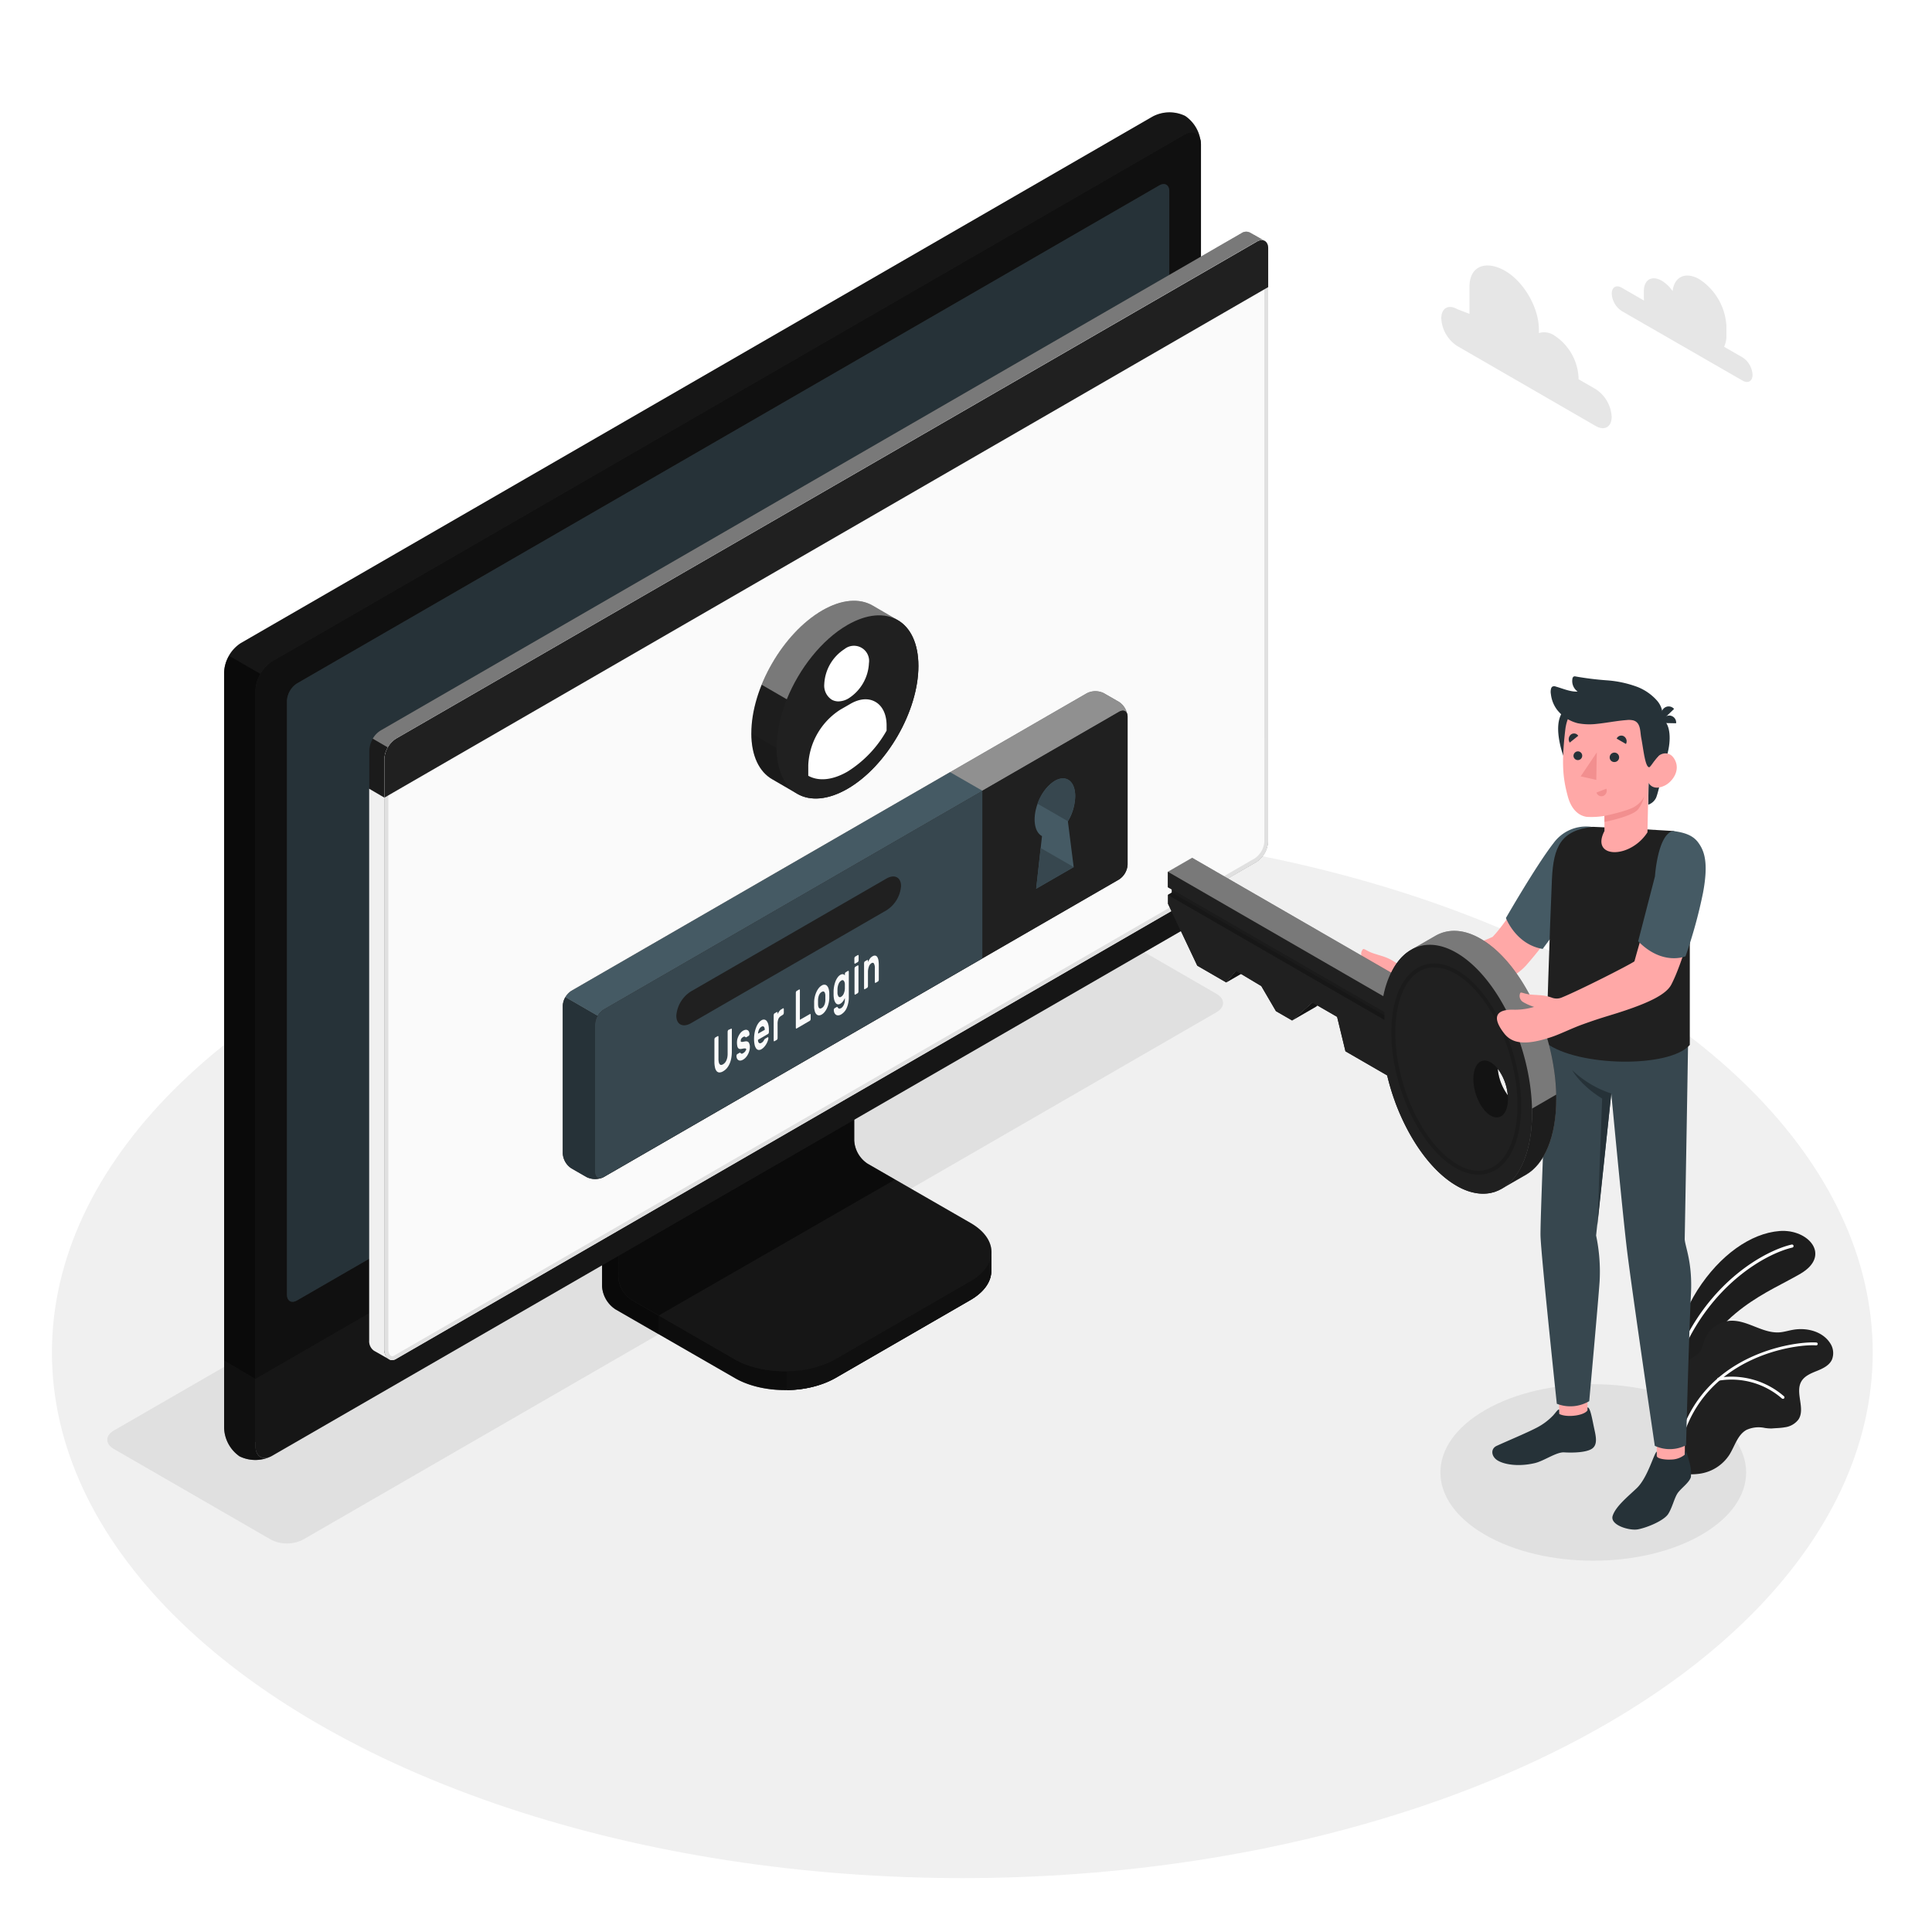 <svg class="animated" id="freepik_stories-login" xmlns="http://www.w3.org/2000/svg" viewBox="0 0 500 500" version="1.1"
>
    <style>svg#freepik_stories-login:not(.animated) .animable {opacity: 0;}svg#freepik_stories-login.animated
        #freepik--Clouds--inject-34 {animation: 1.5s Infinite linear floating;animation-delay: 0s;} @keyframes floating
        { 0% { opacity: 1; transform: translateY(0px); } 50% { transform: translateY(-10px); } 100% { opacity: 1;
        transform: translateY(0px); } }
    </style>
    <g id="freepik--Floor--inject-34" class="animable" style="transform-origin: 249.05px 350.02px;">
        <ellipse id="freepik--floor--inject-34" cx="249.05" cy="350.02" rx="235.61" ry="136.03"
                 style="fill: rgb(240, 240, 240); transform-origin: 249.05px 350.02px;" class="animable"></ellipse>
    </g>
    <g id="freepik--Shadow--inject-34" class="animable" style="transform-origin: 239.83px 318.325px;">
        <path id="freepik--shadow--inject-34"
              d="M384.36,397.22c-15.45-8.92-15.45-23.38,0-32.3s40.5-8.92,55.95,0,15.45,23.38,0,32.3S399.81,406.14,384.36,397.22Z"
              style="fill: rgb(224, 224, 224); transform-origin: 412.335px 381.07px;" class="animable"></path>
        <path id="freepik--shadow--inject-34"
              d="M70.12,398.46,29.48,375c-2.29-1.32-2.29-3.47,0-4.79L265.87,233.73a9.17,9.17,0,0,1,8.29,0l40.65,23.46c2.29,1.32,2.29,3.47,0,4.79L78.42,398.46A9.19,9.19,0,0,1,70.12,398.46Z"
              style="fill: rgb(224, 224, 224); transform-origin: 172.145px 316.095px;" class="animable"></path>
    </g>
    <g id="freepik--Device--inject-34" class="animable" style="transform-origin: 184.405px 203.455px;">
        <g id="freepik--device--inject-34" class="animable" style="transform-origin: 184.405px 203.455px;">
            <path d="M216.2,356.64l34.94-20.2c3.6-2.08,5.4-4.8,5.4-7.53s0-4.86,0-4.86l-36.24-20.44a7.64,7.64,0,0,1-3.48-6V254.52l-61,35.26v43.07a7.7,7.7,0,0,0,3.48,6l30.84,17.76C197.32,360.8,209,360.8,216.2,356.64Z"
                  style="fill: #202020; transform-origin: 206.18px 307.138px;" id="elxq9nfr9iw3"
                  class="animable"></path>
            <g id="el2irvj6aj8b4">
                <g style="opacity: 0.6; transform-origin: 206.18px 307.138px;" class="animable" id="elldorx2yrn5i">
                    <path d="M216.2,356.64l34.94-20.2c3.6-2.08,5.4-4.8,5.4-7.53s0-4.86,0-4.86l-36.24-20.44a7.64,7.64,0,0,1-3.48-6V254.52l-61,35.26v43.07a7.7,7.7,0,0,0,3.48,6l30.84,17.76C197.32,360.8,209,360.8,216.2,356.64Z"
                          id="eluaacc3s7bu" class="animable" style="transform-origin: 206.18px 307.138px;"></path>
                </g>
            </g>
            <g id="elmvv8ck020po">
                <path d="M170.45,340.48v4.84l-11.18-6.45a7.67,7.67,0,0,1-3.47-6V289.78l11.62-6.71c.24,2.95.5,6,.75,9L160,296.77v33.65a7.63,7.63,0,0,0,3.48,6Z"
                      style="opacity: 0.3; transform-origin: 163.125px 314.195px;" class="animable"
                      id="el0qzzetwgru6b"></path>
            </g>
            <path d="M160,330.43a7.68,7.68,0,0,0,3.48,6l26.62,15.34c7.2,4.15,18.88,4.16,26.09,0l35-20.2c7.21-4.16,7.21-10.9,0-15.06l-26.64-15.34a7.69,7.69,0,0,1-3.47-6V261.51l-61,35.26Z"
                  style="fill: #202020; transform-origin: 208.299px 308.198px;" id="elt7uto8x4atc"
                  class="animable"></path>
            <g id="elhchg8sqbifd">
                <path d="M160,330.43a7.68,7.68,0,0,0,3.48,6l26.62,15.34c7.2,4.15,18.88,4.16,26.09,0l35-20.2c7.21-4.16,7.21-10.9,0-15.06l-26.64-15.34a7.69,7.69,0,0,1-3.47-6V261.51l-61,35.26Z"
                      style="opacity: 0.3; transform-origin: 208.299px 308.198px;" class="animable"
                      id="el9jowraqy23m"></path>
            </g>
            <g id="el2tajl6a694e">
                <path d="M231.6,305.28h0l-7.09-4.09a7.69,7.69,0,0,1-3.47-6V261.51l-61,35.26v33.66a7.68,7.68,0,0,0,3.48,6l7,4Z"
                      style="opacity: 0.5; transform-origin: 195.82px 300.97px;" class="animable"
                      id="eltcfwcizmp7"></path>
            </g>
            <path d="M256.55,324.06v4.86c0,2.73-1.81,5.44-5.4,7.53l-35,20.19a26.23,26.23,0,0,1-12.45,3.09v-4.84a26.23,26.23,0,0,0,12.45-3.09l35-20.21C254.74,329.52,256.55,326.79,256.55,324.06Z"
                  style="fill: #202020; transform-origin: 230.125px 341.895px;" id="elklstpjhvox"
                  class="animable"></path>
            <g id="ellp3bkf56hu">
                <path d="M256.55,324.06v4.86c0,2.73-1.81,5.44-5.4,7.53l-35,20.19a26.23,26.23,0,0,1-12.45,3.09v-4.84a26.23,26.23,0,0,0,12.45-3.09l35-20.21C254.74,329.52,256.55,326.79,256.55,324.06Z"
                      style="opacity: 0.5; transform-origin: 230.125px 341.895px;" class="animable"
                      id="elnrixlcr2njp"></path>
            </g>
            <path d="M62,372.26a9.35,9.35,0,0,0,8.43-.15l236-136.25a9.62,9.62,0,0,0,4.35-7.53V37.41A9.32,9.32,0,0,0,306.72,30a9.3,9.3,0,0,0-8.42.16L62.3,166.45A9.58,9.58,0,0,0,58,174V364.89A9.32,9.32,0,0,0,62,372.26Z"
                  style="fill: #202020; transform-origin: 184.39px 201.131px;" id="elryq3pwofw8d"
                  class="animable"></path>
            <path d="M70.46,372.1l236-136.25a9.59,9.59,0,0,0,4.35-7.53V37.41c0-2.77-1.95-3.9-4.35-2.51l-236,136.25a9.61,9.61,0,0,0-4.35,7.53V369.59C66.11,372.36,68.06,373.49,70.46,372.1Z"
                  style="fill: #202020; transform-origin: 188.46px 203.5px;" id="ela5ynr5s6md" class="animable"></path>
            <g id="elcutd2t0eyld">
                <path d="M70.46,372.1l236-136.25a9.59,9.59,0,0,0,4.35-7.53V37.41c0-2.77-1.95-3.9-4.35-2.51l-236,136.25a9.61,9.61,0,0,0-4.35,7.53V369.59C66.11,372.36,68.06,373.49,70.46,372.1Z"
                      style="opacity: 0.5; transform-origin: 188.46px 203.5px;" class="animable"
                      id="elg2pmxee97c"></path>
            </g>
            <path d="M69.82,377.06A9.34,9.34,0,0,1,62,376.9,9.32,9.32,0,0,1,58,369.51V352.13l8.15,4.72v17.38C66.1,376.76,67.71,377.91,69.82,377.06Z"
                  style="fill: #202020; transform-origin: 63.91px 364.985px;" id="el5frnsveen9t"
                  class="animable"></path>
            <g id="eltd34wqnvgie">
                <path d="M69.82,377.06A9.34,9.34,0,0,1,62,376.9,9.32,9.32,0,0,1,58,369.51V352.13l8.15,4.72v17.38C66.1,376.76,67.71,377.91,69.82,377.06Z"
                      style="opacity: 0.5; transform-origin: 63.91px 364.985px;" class="animable"
                      id="elff5q8gdief8"></path>
            </g>
            <path d="M66.1,356.85v17.38c0,2.77,2,3.89,4.35,2.51l236-136.25A9.62,9.62,0,0,0,310.8,233V215.54Z"
                  style="fill: #202020; transform-origin: 188.45px 296.435px;" id="elrt1evyvpxr"
                  class="animable"></path>
            <g id="el6dphtc2o9p">
                <path d="M66.11,356.81v17.42c0,2.77,2,3.89,4.35,2.51l236-136.25A9.62,9.62,0,0,0,310.8,233V215.54Z"
                      style="opacity: 0.3; transform-origin: 188.455px 296.435px;" class="animable"
                      id="elumelklr3rii"></path>
            </g>
            <path d="M74.26,335V181.39a5.75,5.75,0,0,1,2.6-4.52L300,48c1.44-.83,2.61-.16,2.61,1.5V203.19a5.76,5.76,0,0,1-2.61,4.52L76.87,336.55C75.43,337.38,74.26,336.7,74.26,335Z"
                  style="fill: #202020; transform-origin: 188.435px 192.273px;" id="elh3j290sgjiv"
                  class="animable"></path>
            <path d="M74.26,335V181.39a5.75,5.75,0,0,1,2.6-4.52L300,48c1.44-.83,2.61-.16,2.61,1.5V203.19a5.76,5.76,0,0,1-2.61,4.52L76.87,336.55C75.43,337.38,74.26,336.7,74.26,335Z"
                  style="fill: rgb(38, 50, 56); transform-origin: 188.435px 192.273px;" id="el2mbyjju6ocs"
                  class="animable"></path>
            <path d="M188.45,291.73a9,9,0,0,0-4.08,7.06c0,2.6,1.83,3.66,4.08,2.36a9,9,0,0,0,4.08-7.07C192.53,291.48,190.7,290.43,188.45,291.73Z"
                  style="fill: #202020; transform-origin: 188.45px 296.439px;" id="elzo4rdbr82i"
                  class="animable"></path>
            <g id="elrka6a4k2mt">
                <path d="M67.39,174.38a9.25,9.25,0,0,0-1.29,4.29V356.85L58,352.13V174a8.9,8.9,0,0,1,1.28-4.3Z"
                      style="opacity: 0.7; transform-origin: 62.695px 263.275px;" class="animable"
                      id="el0s9qv2opfr7"></path>
            </g>
            <g id="el3dw4st24i84">
                <path d="M310.76,36.69c-.31-2.24-2.12-3-4.31-1.79l-236,136.25a8.94,8.94,0,0,0-3.07,3.23l-8.16-4.71a9,9,0,0,1,3.08-3.23L298.3,30.2a9.32,9.32,0,0,1,8.43-.16A9.37,9.37,0,0,1,310.76,36.69Z"
                      style="opacity: 0.3; transform-origin: 184.99px 101.745px;" class="animable"
                      id="el5cud2vyq2y"></path>
            </g>
        </g>
    </g>
    <g id="freepik--Window--inject-34" class="animable" style="transform-origin: 211.872px 205.98px;">
        <g id="freepik--window--inject-34" class="animable" style="transform-origin: 211.872px 205.98px;">
            <g id="freepik--window--inject-34" class="animable" style="transform-origin: 211.872px 205.98px;">
                <g id="freepik--window--inject-34" class="animable" style="transform-origin: 211.872px 205.98px;">
                    <path d="M323.49,60.19a2.16,2.16,0,0,0-2.22.17L98.59,189a6.71,6.71,0,0,0-3,5.27V346.94a3,3,0,0,0,1.29,2.65c.49.27,3.11,1.79,3.89,2.21a1.75,1.75,0,0,0,1.76-.1L325.16,223.06a6.71,6.71,0,0,0,3-5.27V64.33a2.1,2.1,0,0,0-.94-2C326.72,62,324.05,60.52,323.49,60.19Z"
                          style="fill: #202020; transform-origin: 211.879px 205.976px;" id="elxvamb9shkqm"
                          class="animable"></path>
                    <path d="M102.48,191.16,325.17,62.57c1.68-1,3-.18,3,1.76V217.79a6.71,6.71,0,0,1-3,5.27L102.48,351.7c-1.68,1-3-.61-3-2.55V196.43A6.73,6.73,0,0,1,102.48,191.16Z"
                          style="fill: rgb(250, 250, 250); transform-origin: 213.825px 207.074px;" id="elfvcy3ahmoin"
                          class="animable"></path>
                    <path d="M326.53,63.15h0c.59,0,.68.74.68,1.18V217.79a5.68,5.68,0,0,1-2.55,4.4L102,350.83a1,1,0,0,1-.5.16c-.56,0-1-.86-1-1.84V196.43A5.74,5.74,0,0,1,103,192L325.67,63.43a1.77,1.77,0,0,1,.86-.28m0-1a2.8,2.8,0,0,0-1.36.42L102.48,191.16a6.73,6.73,0,0,0-3,5.27V349.15c0,1.54.86,2.84,2,2.84a2,2,0,0,0,1-.29L325.16,223.06a6.71,6.71,0,0,0,3-5.27V64.33c0-1.38-.68-2.18-1.68-2.18Z"
                          style="fill: rgb(224, 224, 224); transform-origin: 213.82px 207.07px;" id="el2g96inytnvw"
                          class="animable"></path>
                    <path d="M96.82,349.59c.33.17,2.7,1.52,3.74,2.12a3.11,3.11,0,0,1-1.12-2.56V206.4l-3.9-2.28V346.94A3,3,0,0,0,96.82,349.59Z"
                          style="fill: rgb(240, 240, 240); transform-origin: 98.047px 277.915px;" id="ellrkprr46jf"
                          class="animable"></path>
                    <path d="M328.21,64.3c0-1.92-1.37-2.7-3-1.73L102.48,191.16a6.73,6.73,0,0,0-3,5.27v10L328.21,74.3Z"
                          style="fill: #202020; transform-origin: 213.845px 134.291px;" id="elc1vve99w68t"
                          class="animable"></path>
                    <g id="elkfotuo9x4p">
                        <g style="opacity: 0.4; transform-origin: 211.84px 126.687px;" class="animable"
                           id="elua5zinq0lpe">
                            <path d="M325.17,62.57,102.48,191.15a6.25,6.25,0,0,0-2.14,2.27l-3.87-2.25A6,6,0,0,1,98.59,189L321.27,60.36a2.16,2.16,0,0,1,2.22-.18c.54.34,3.07,1.77,3.72,2.12A2.2,2.2,0,0,0,325.17,62.57Z"
                                  style="fill: rgb(255, 255, 255); transform-origin: 211.84px 126.687px;"
                                  id="elwrv1h2bvvib" class="animable"></path>
                        </g>
                    </g>
                    <g id="elr3hf1bsoo2s">
                        <path d="M95.54,204.13v-9.91a6.25,6.25,0,0,1,.93-3.05l3.88,2.24a6.08,6.08,0,0,0-.91,3v10Z"
                              style="opacity: 0.15; transform-origin: 97.945px 198.79px;" class="animable"
                              id="eluzgjj85tns"></path>
                    </g>
                </g>
            </g>
            <path d="M281.25,179.42l-133.37,77a4.91,4.91,0,0,0-2.23,3.85v38.24a4.91,4.91,0,0,0,2.23,3.85l3.89,2.24a4.94,4.94,0,0,0,4.46,0l133.35-77a4.93,4.93,0,0,0,2.23-3.86l0-38.25a4.91,4.91,0,0,0-2.23-3.85l-3.9-2.24A4.91,4.91,0,0,0,281.25,179.42Z"
                  style="fill: #202020; transform-origin: 218.73px 242.007px;" id="elk2fa4a271d"
                  class="animable"></path>
            <g id="el5y4z38y4059">
                <path d="M291.81,185.15c-.16-1.15-1.09-1.57-2.21-.92l-133.37,77a4.49,4.49,0,0,0-1.57,1.66l-8.35-4.82a4.57,4.57,0,0,1,1.56-1.64l133.38-77a4.91,4.91,0,0,1,4.45,0l3.9,2.24A5,5,0,0,1,291.81,185.15Z"
                      style="fill: rgb(255, 255, 255); opacity: 0.5; transform-origin: 219.06px 220.893px;"
                      class="animable" id="elm4k5ve2069"></path>
            </g>
            <path d="M155.85,304.79a5,5,0,0,1-4.07-.18l-3.9-2.24a4.93,4.93,0,0,1-2.23-3.85V260.28a4.63,4.63,0,0,1,.66-2.21l8.35,4.82a4.48,4.48,0,0,0-.66,2.19v38.25C154,304.6,154.8,305.19,155.85,304.79Z"
                  style="fill: rgb(38, 50, 56); transform-origin: 150.75px 281.604px;" id="elrylqnp0yhdc"
                  class="animable"></path>
            <path d="M156.23,261.23l133.37-77c1.23-.71,2.23-.14,2.23,1.28l0,38.25a4.93,4.93,0,0,1-2.23,3.86l-133.35,77c-1.23.71-2.23.13-2.23-1.29V265.09A4.93,4.93,0,0,1,156.23,261.23Z"
                  style="fill: #202020; transform-origin: 222.925px 244.424px;" id="el2u70z4szt4t"
                  class="animable"></path>
            <path d="M245.89,199.84l-98,56.59a4.57,4.57,0,0,0-1.56,1.64l8.35,4.82a4.49,4.49,0,0,1,1.57-1.66l98-56.58Z"
                  style="fill: rgb(69, 90, 100); transform-origin: 200.29px 231.365px;" id="elowmjpa1eqhr"
                  class="animable"></path>
            <path d="M254.23,204.65l-98,56.58a4.93,4.93,0,0,0-2.23,3.86v38.23c0,1.42,1,2,2.23,1.29l98-56.58Z"
                  style="fill: rgb(55, 71, 79); transform-origin: 204.115px 254.782px;" id="elmkl1kyqtafc"
                  class="animable"></path>
            <path d="M178.83,256.57l50.57-29.19c2.09-1.21,3.79-.35,3.79,1.92a8.13,8.13,0,0,1-3.8,6.3l-50.56,29.2c-2.09,1.21-3.8.35-3.8-1.92A8.16,8.16,0,0,1,178.83,256.57Z"
                  style="fill: #202020; transform-origin: 204.11px 246.09px;" id="elucdxbsu180g"
                  class="animable"></path>
            <path d="M189.19,266.24a.1.1,0,0,1,.15,0,.37.37,0,0,1,.06.23v5.69a9.54,9.54,0,0,1-.14,1.64,6.35,6.35,0,0,1-.42,1.44,5.11,5.11,0,0,1-.7,1.18,3.67,3.67,0,0,1-1,.83,1.85,1.85,0,0,1-1,.3,1,1,0,0,1-.7-.37,2.25,2.25,0,0,1-.42-1,6.91,6.91,0,0,1-.13-1.47v-5.7a.72.72,0,0,1,.06-.29.36.36,0,0,1,.15-.2l.63-.37a.11.11,0,0,1,.15,0,.35.35,0,0,1,.06.23v5.62a3.79,3.79,0,0,0,.09.92,1,1,0,0,0,.24.52.45.45,0,0,0,.37.16,1,1,0,0,0,.48-.16,2.16,2.16,0,0,0,.48-.39,2.37,2.37,0,0,0,.38-.6,3.77,3.77,0,0,0,.25-.8,5.28,5.28,0,0,0,.08-1v-5.63a.73.73,0,0,1,.07-.29.36.36,0,0,1,.15-.2Z"
                  style="fill: rgb(250, 250, 250); transform-origin: 187.145px 271.878px;" id="el5kx5yeeovxh"
                  class="animable"></path>
            <path d="M193.11,271.62a.36.36,0,0,0-.05-.21.22.22,0,0,0-.19-.07,1.37,1.37,0,0,0-.37,0l-.58.11a1.18,1.18,0,0,1-.57,0,.69.69,0,0,1-.36-.27,1.43,1.43,0,0,1-.19-.53,4.52,4.52,0,0,1,0-1.62,4.49,4.49,0,0,1,.32-.89,4.32,4.32,0,0,1,.5-.8,2.51,2.51,0,0,1,.68-.59,1.73,1.73,0,0,1,.69-.24.84.84,0,0,1,.51.11.83.83,0,0,1,.33.38,1.59,1.59,0,0,1,.13.59.49.49,0,0,1-.06.29.36.36,0,0,1-.15.2l-.6.35a.18.18,0,0,1-.18,0l-.13-.1a.33.33,0,0,0-.18-.07.82.82,0,0,0-.36.13,1.54,1.54,0,0,0-.41.36.87.87,0,0,0-.18.55.63.63,0,0,0,0,.23.23.23,0,0,0,.17.1,1,1,0,0,0,.33,0l.56-.1c.47-.09.79,0,1,.26a2.1,2.1,0,0,1,.29,1.23,3.51,3.51,0,0,1-.12.88,4.27,4.27,0,0,1-.34.9,3.8,3.8,0,0,1-.55.82,2.83,2.83,0,0,1-.73.61,1.63,1.63,0,0,1-.73.25.9.9,0,0,1-.53-.15.92.92,0,0,1-.34-.43,1.5,1.5,0,0,1-.12-.6.54.54,0,0,1,.06-.3.36.36,0,0,1,.15-.2l.6-.35c.08,0,.14-.05.18,0l.13.14a.3.3,0,0,0,.21.1.64.64,0,0,0,.39-.13,1.87,1.87,0,0,0,.48-.39,1.24,1.24,0,0,0,.17-.27A.6.6,0,0,0,193.11,271.62Z"
                  style="fill: rgb(250, 250, 250); transform-origin: 192.332px 270.493px;" id="elpm4q5rxdh6g"
                  class="animable"></path>
            <path d="M195.15,268.91a8.93,8.93,0,0,1,.13-1.55,7.46,7.46,0,0,1,.39-1.41,4.8,4.8,0,0,1,.6-1.15,2.57,2.57,0,0,1,.8-.75,1.09,1.09,0,0,1,.79-.17,1,1,0,0,1,.6.41,2.5,2.5,0,0,1,.39.9,5.58,5.58,0,0,1,.14,1.28v.62a.6.6,0,0,1-.07.3.36.36,0,0,1-.15.2l-2.6,1.51a1.56,1.56,0,0,0,.07.52.65.65,0,0,0,.2.29.42.42,0,0,0,.29.09.82.82,0,0,0,.34-.12,1.45,1.45,0,0,0,.4-.32,1.83,1.83,0,0,0,.26-.38,2.65,2.65,0,0,1,.14-.23.64.64,0,0,1,.15-.13l.62-.36a.12.12,0,0,1,.15,0,.28.28,0,0,1,.06.23,1.93,1.93,0,0,1-.12.57,4.34,4.34,0,0,1-.34.8,4.59,4.59,0,0,1-.56.82,3,3,0,0,1-.76.65,1.21,1.21,0,0,1-.8.19,1,1,0,0,1-.6-.42,2.65,2.65,0,0,1-.39-1A6.8,6.8,0,0,1,195.15,268.91Zm1.92-3.19a1.17,1.17,0,0,0-.39.34,1.92,1.92,0,0,0-.27.46,3.39,3.39,0,0,0-.17.51,3.27,3.27,0,0,0-.07.48l1.76-1a2.9,2.9,0,0,0-.06-.41.66.66,0,0,0-.14-.33.38.38,0,0,0-.26-.16A.6.6,0,0,0,197.07,265.72Z"
                  style="fill: rgb(250, 250, 250); transform-origin: 197.07px 267.796px;" id="elxs7w23pis3s"
                  class="animable"></path>
            <path d="M202.13,262.93a1.61,1.61,0,0,0-.68.76,3.44,3.44,0,0,0-.21,1.32v3.61a.73.73,0,0,1-.06.3.36.36,0,0,1-.15.2l-.59.34a.1.1,0,0,1-.15,0,.37.37,0,0,1-.06-.23v-6.47a.8.8,0,0,1,.06-.3.41.41,0,0,1,.15-.2l.59-.34a.11.11,0,0,1,.15,0,.32.32,0,0,1,.06.22v.32a4.12,4.12,0,0,1,.44-.76,1.82,1.82,0,0,1,.6-.53l.36-.21a.1.1,0,0,1,.14,0,.37.37,0,0,1,.07.23v.91a.73.73,0,0,1-.07.3.41.41,0,0,1-.14.2Z"
                  style="fill: rgb(250, 250, 250); transform-origin: 201.54px 265.213px;" id="ellz1y9z0acl"
                  class="animable"></path>
            <path d="M209.59,262.45a.1.1,0,0,1,.15,0,.37.37,0,0,1,.06.23v1a.8.8,0,0,1-.06.3.52.52,0,0,1-.15.19l-3.42,2a.11.11,0,0,1-.15,0,.34.34,0,0,1-.06-.22v-9a.8.8,0,0,1,.06-.3.38.38,0,0,1,.15-.19l.63-.37a.11.11,0,0,1,.15,0,.34.34,0,0,1,.06.22v7.61Z"
                  style="fill: rgb(250, 250, 250); transform-origin: 207.88px 261.13px;" id="elcj08ho3czlt"
                  class="animable"></path>
            <path d="M212.66,255.05a1.2,1.2,0,0,1,.77-.21.92.92,0,0,1,.61.3,1.92,1.92,0,0,1,.4.74,4.28,4.28,0,0,1,.18,1.09c0,.08,0,.19,0,.32v.77c0,.12,0,.23,0,.32a7,7,0,0,1-.18,1.29,6.26,6.26,0,0,1-.4,1.2,4.46,4.46,0,0,1-.61,1,2.76,2.76,0,0,1-.77.69,1.31,1.31,0,0,1-.78.21.91.91,0,0,1-.6-.3,1.7,1.7,0,0,1-.4-.73,4.28,4.28,0,0,1-.18-1.09c0-.08,0-.18,0-.31v-.77c0-.13,0-.24,0-.32a6.35,6.35,0,0,1,.17-1.3,6.62,6.62,0,0,1,.41-1.21,4.83,4.83,0,0,1,.6-1A2.66,2.66,0,0,1,212.66,255.05Zm.94,2.58a2,2,0,0,0-.11-.65.62.62,0,0,0-.22-.32.43.43,0,0,0-.29-.07.87.87,0,0,0-.32.13,1.41,1.41,0,0,0-.32.24,1.79,1.79,0,0,0-.29.4,2.19,2.19,0,0,0-.22.58,4,4,0,0,0-.12.78c0,.08,0,.17,0,.28v.71c0,.11,0,.2,0,.26a2.36,2.36,0,0,0,.12.65.61.61,0,0,0,.22.32.37.37,0,0,0,.29.06.9.9,0,0,0,.32-.12,1.67,1.67,0,0,0,.32-.24,2.17,2.17,0,0,0,.29-.4,2.6,2.6,0,0,0,.22-.58,3.57,3.57,0,0,0,.11-.78,2.18,2.18,0,0,0,0-.28v-.7A2.1,2.1,0,0,0,213.6,257.63Z"
                  style="fill: rgb(250, 250, 250); transform-origin: 212.66px 258.804px;" id="elop4o5e37szf"
                  class="animable"></path>
            <path d="M217.68,260.9a1.42,1.42,0,0,0,.34-.29,2.45,2.45,0,0,0,.31-.46,3.08,3.08,0,0,0,.23-.63,3,3,0,0,0,.09-.75v-.51c0,.1-.1.22-.17.36a3,3,0,0,1-.24.42,4,4,0,0,1-.34.4,1.76,1.76,0,0,1-.43.33.92.92,0,0,1-.71.14,1,1,0,0,1-.54-.41,2.72,2.72,0,0,1-.35-.84,5.75,5.75,0,0,1-.14-1.15c0-.13,0-.29,0-.48s0-.35,0-.49a8.45,8.45,0,0,1,.14-1.31,7.89,7.89,0,0,1,.35-1.25,5,5,0,0,1,.54-1,2.28,2.28,0,0,1,.71-.68,1.41,1.41,0,0,1,.43-.17.93.93,0,0,1,.34,0,.62.62,0,0,1,.24.13.91.91,0,0,1,.17.17v-.32a.8.8,0,0,1,.06-.3.38.38,0,0,1,.15-.19l.59-.35a.11.11,0,0,1,.15,0,.37.37,0,0,1,.07.23V258a6.86,6.86,0,0,1-.53,2.84,3.63,3.63,0,0,1-1.46,1.7,1.54,1.54,0,0,1-.74.23,1,1,0,0,1-.59-.15,1.35,1.35,0,0,1-.4-.48,2,2,0,0,1-.16-.72.54.54,0,0,1,.06-.3.36.36,0,0,1,.15-.2l.53-.3a.13.13,0,0,1,.19,0,1,1,0,0,1,.13.17.47.47,0,0,0,.28.22C217.25,261.1,217.43,261,217.68,260.9Zm-.94-4.85q0,.4,0,.78a1.7,1.7,0,0,0,.32,1.12.49.49,0,0,0,.64,0,1.72,1.72,0,0,0,.65-.78,3.62,3.62,0,0,0,.3-1.32c0-.15,0-.33,0-.54s0-.39,0-.52a1.53,1.53,0,0,0-.3-1,.48.48,0,0,0-.65,0,1.73,1.73,0,0,0-.64.77A3.83,3.83,0,0,0,216.74,256.05Z"
                  style="fill: rgb(250, 250, 250); transform-origin: 217.701px 257.006px;" id="eletgihvp6vkr"
                  class="animable"></path>
            <path d="M222,247.17a.11.11,0,0,1,.14,0,.32.32,0,0,1,.07.23v1.09a.66.66,0,0,1-.07.3.43.43,0,0,1-.14.19l-.67.39a.1.1,0,0,1-.15,0,.29.29,0,0,1-.07-.22v-1.09a.66.66,0,0,1,.07-.3.38.38,0,0,1,.15-.19Zm.17,9.39a.72.72,0,0,1-.06.29.49.49,0,0,1-.15.2l-.6.34a.09.09,0,0,1-.14,0,.32.32,0,0,1-.07-.23v-6.47a.66.66,0,0,1,.07-.3.47.47,0,0,1,.14-.2l.6-.34a.11.11,0,0,1,.15,0,.34.34,0,0,1,.06.22Z"
                  style="fill: rgb(250, 250, 250); transform-origin: 221.66px 252.284px;" id="ely3lnglbxpsl"
                  class="animable"></path>
            <path d="M227.43,253.51a.8.8,0,0,1-.06.3.38.38,0,0,1-.15.19l-.6.35a.1.1,0,0,1-.14,0,.32.32,0,0,1-.07-.23v-3.52a2.45,2.45,0,0,0-.22-1.21c-.14-.25-.36-.29-.67-.11a1.64,1.64,0,0,0-.65.87,4.2,4.2,0,0,0-.24,1.47v3.53a.8.8,0,0,1-.06.3.36.36,0,0,1-.15.2l-.59.34a.1.1,0,0,1-.15,0,.32.32,0,0,1-.06-.22v-6.47a.73.73,0,0,1,.06-.3.36.36,0,0,1,.15-.2l.59-.34a.1.1,0,0,1,.15,0,.37.37,0,0,1,.06.23V249a5.15,5.15,0,0,1,.48-.87,1.88,1.88,0,0,1,.65-.61,1.09,1.09,0,0,1,.79-.2.81.81,0,0,1,.52.41,2.54,2.54,0,0,1,.28.87,9,9,0,0,1,.08,1.2Z"
                  style="fill: rgb(250, 250, 250); transform-origin: 225.524px 251.667px;" id="el623ry4c6oup"
                  class="animable"></path>
            <path d="M277.87,224.4,268.16,230l1.51-13.62c-1.17-.62-1.91-2.13-1.91-4.3,0-3.87,2.36-8.36,5.26-10s5.25.1,5.25,4a13.26,13.26,0,0,1-1.9,6.5Z"
                  style="fill: rgb(69, 90, 100); transform-origin: 273.015px 215.732px;" id="elzd0h0xtwf7m"
                  class="animable"></path>
            <polygon points="277.88 224.4 269.33 219.47 268.16 230.01 277.88 224.4"
                     style="fill: rgb(55, 71, 79); transform-origin: 273.02px 224.74px;" id="eljhp860euv1"
                     class="animable"></polygon>
            <path d="M273,202.05a11.45,11.45,0,0,0-4.48,5.95l7.83,4.52h0a13.26,13.26,0,0,0,1.9-6.5C278.27,202.15,275.92,200.38,273,202.05Z"
                  style="fill: rgb(55, 71, 79); transform-origin: 273.385px 206.971px;" id="elbe2cmo8wk06"
                  class="animable"></path>
            <path d="M225.8,156.7c-3.33-1.92-7.92-1.65-13,1.28-10.14,5.86-18.36,20.09-18.36,31.8,0,5.88,2.08,10,5.42,11.9l6.47,3.76c3.32,1.92,7.91,1.64,13-1.29,10.14-5.85,18.36-20.09,18.36-31.8,0-5.85-2.06-10-5.38-11.87"
                  style="fill: #202020; transform-origin: 216.065px 181.068px;" id="el9r7bvza91in"
                  class="animable"></path>
            <path d="M219.32,161.75c-10.14,5.86-18.36,20.1-18.36,31.8s8.22,16.46,18.36,10.6,18.37-20.09,18.36-31.8S229.45,155.9,219.32,161.75Z"
                  style="fill: #202020; transform-origin: 219.32px 182.951px;" id="elrnkft9jgolh"
                  class="animable"></path>
            <path d="M229.45,187.73v1.34a29.53,29.53,0,0,1-10.13,10.62c-3.95,2.27-7.52,2.52-10.14,1.07V198a18,18,0,0,1,8.26-14.31l2.67-1.54c2.36-1.36,4.66-1.54,6.46-.49S229.45,184.92,229.45,187.73Z"
                  style="fill: #202020; transform-origin: 219.315px 191.324px;" id="elmvj1lpxonx"
                  class="animable"></path>
            <g id="el492vnl8fmt2">
                <path d="M225.8,156.7l6.5,3.78c-3.32-1.93-7.91-1.66-13,1.27-6.64,3.84-12.46,11.27-15.68,19.23l-6.51-3.77c3.23-8,9-15.39,15.68-19.23C217.89,155.06,222.48,154.78,225.8,156.7Z"
                      style="fill: rgb(255, 255, 255); opacity: 0.4; transform-origin: 214.705px 168.229px;"
                      class="animable" id="elhhblcg2fg"></path>
            </g>
            <g id="el3mzee2zm1v2">
                <path d="M206.1,205.29l-6.23-3.61c-3.34-1.9-5.42-6-5.42-11.9l6.51,3.78C201,199.26,202.92,203.32,206.1,205.29Z"
                      style="opacity: 0.2; transform-origin: 200.275px 197.535px;" class="animable"
                      id="ele1apszxunz4"></path>
            </g>
            <g id="ellcmynhk4fz">
                <path d="M197.13,177.21l6.51,3.77A34.11,34.11,0,0,0,201,193.55h0l-6.51-3.78A34.23,34.23,0,0,1,197.13,177.21Z"
                      style="opacity: 0.1; transform-origin: 199.065px 185.38px;" class="animable"
                      id="elk782kf2kmt"></path>
            </g>
            <path d="M217,181.52a3.49,3.49,0,0,1-1.77-.46,4.33,4.33,0,0,1-1.91-4,11.42,11.42,0,0,1,5.24-9.08h0a3.92,3.92,0,0,1,6.32,3.66,11.44,11.44,0,0,1-5.24,9.08A5.29,5.29,0,0,1,217,181.52Z"
                  style="fill: rgb(255, 255, 255); transform-origin: 219.114px 174.322px;" id="elf93ntblibxs"
                  class="animable"></path>
            <path d="M226.57,181.65c-1.8-1.05-4.1-.87-6.46.49l-2.67,1.54A18,18,0,0,0,209.18,198v2.77c2.62,1.45,6.19,1.2,10.14-1.07a29.53,29.53,0,0,0,10.13-10.62v-1.34C229.45,184.92,228.41,182.71,226.57,181.65Z"
                  style="fill: rgb(255, 255, 255); transform-origin: 219.315px 191.324px;" id="elzvexwgnl5q"
                  class="animable"></path>
        </g>
    </g>
    <g id="freepik--Plants--inject-34" class="animable animator-active" style="transform-origin: 453.289px 350.05px;">
        <g id="freepik--plants--inject-34" class="animable" style="transform-origin: 453.289px 350.05px;">
            <path d="M432.15,354.65s1.33-11.68,7.14-20.75,13.79-14.72,21.24-15.31,13.47,6.27,5.5,11-22.13,9.51-28.65,27.11Z"
                  style="fill: #202020; transform-origin: 450.976px 337.627px;" id="eln6a1xle0ber"
                  class="animable"></path>
            <g id="elb8jq61xbprt">
                <path d="M432.15,354.65s1.33-11.68,7.14-20.75,13.79-14.72,21.24-15.31,13.47,6.27,5.5,11-22.13,9.51-28.65,27.11Z"
                      style="opacity: 0.1; transform-origin: 450.976px 337.627px;" class="animable"
                      id="elxsf53jpvuhk"></path>
            </g>
            <path d="M434.34,351.61l-.08,0a.4.4,0,0,1-.22-.52c7.86-19.35,22.82-27.44,29.64-29a.4.4,0,0,1,.18.78c-6.68,1.54-21.35,9.48-29.08,28.53A.39.39,0,0,1,434.34,351.61Z"
                  style="fill: rgb(255, 255, 255); transform-origin: 449.091px 336.85px;" id="elzt0txaxgjel"
                  class="animable"></path>
            <path d="M474.12,351.84c-.67,1.52-2.33,2.32-3.87,2.94s-3.22,1.29-4.06,2.73c-1.68,2.9,1.08,7-.72,9.81a5.24,5.24,0,0,1-3.56,2.06c-1.15.21-2.32.21-3.48.31a12.82,12.82,0,0,1-1.66-.13,7.57,7.57,0,0,0-4.81.51c-2.31,1.3-3,4.21-4.42,6.46a11,11,0,0,1-7.77,4.88c-1,.13-3,.32-4-.27a1.18,1.18,0,0,1-.22-.14l0,0c-.15-.16-.33-.37-.41-.48a.16.16,0,0,1,0-.07c-.41-1.51.26-3.07.29-4.63v-.28c-.07-1.81-.12-3.61-.16-5.41q-.13-5-.1-10c0-2.16-.24-4.52.68-6.55,1-2.24,3.52-2.29,4.47-4.48.38-.88.58-1.81.95-2.7a7.73,7.73,0,0,1,6.58-4.59c4.39-.22,8.32,3.33,12.71,3,1.13-.09,2.24-.44,3.36-.64,3.55-.67,7.66.34,9.66,3.35A4.61,4.61,0,0,1,474.12,351.84Z"
                  style="fill: #202020; transform-origin: 454.718px 361.673px;" id="elnocm4haj96"
                  class="animable"></path>
            <path d="M434.7,373.52h0a.38.38,0,0,1-.26-.46c6.06-22.74,30-26,35.63-25.62a.37.37,0,0,1,.35.4.38.38,0,0,1-.4.34c-5.49-.39-28.93,2.82-34.86,25.08A.38.38,0,0,1,434.7,373.52Z"
                  style="fill: rgb(255, 255, 255); transform-origin: 452.425px 360.472px;" id="ela3e3zrs6gu"
                  class="animable"></path>
            <path d="M461.33,362a.35.35,0,0,1-.2-.1,19.9,19.9,0,0,0-16.31-4.59.39.39,0,0,1-.42-.32.38.38,0,0,1,.31-.43,20.71,20.71,0,0,1,17,4.81.37.37,0,0,1,0,.53A.34.34,0,0,1,461.33,362Z"
                  style="fill: rgb(255, 255, 255); transform-origin: 453.109px 359.15px;" id="elsxchzrjxyjs"
                  class="animable"></path>
        </g>
    </g>
    <g id="freepik--Clouds--inject-34" class="animable" style="transform-origin: 413.28px 89.76px;">
        <g id="freepik--clouds--inject-34" class="animable" style="transform-origin: 413.28px 89.76px;">
            <path d="M377.12,80l3.18,1.22v-7c0-5.56,4.43-6.89,9.24-4.11h0c4.82,2.78,8.72,9.53,8.72,15.09v1a4.65,4.65,0,0,1,4,.62h0a13.86,13.86,0,0,1,6.27,10.87v.46l4.44,2.56a9.14,9.14,0,0,1,4.13,7.15c0,2.64-1.85,3.71-4.13,2.39L377.12,89.54A9.09,9.09,0,0,1,373,82.39C373,79.76,374.83,78.69,377.12,80Z"
                  style="fill: rgb(230, 230, 230); transform-origin: 395.05px 89.76px;" id="eluhbh8vsibqa"
                  class="animable"></path>
            <path d="M419.71,74.46l5.77,3.33a6.47,6.47,0,0,1-.05-.76V75.36c0-3,2.08-4.18,4.66-2.69a9,9,0,0,1,2.78,2.67c.42-3.74,3.36-5.13,6.92-3.08a15.45,15.45,0,0,1,7,12.09v2.5a6.59,6.59,0,0,1-.59,2.9L451,92.51A5.74,5.74,0,0,1,453.56,97c0,1.65-1.16,2.32-2.59,1.5l-31.26-18A5.72,5.72,0,0,1,417.12,76C417.12,74.31,418.28,73.64,419.71,74.46Z"
                  style="fill: rgb(230, 230, 230); transform-origin: 435.34px 85.081px;" id="el2o47aw0oxzu"
                  class="animable"></path>
        </g>
    </g>
    <g id="freepik--Character--inject-34" class="animable" style="transform-origin: 371.816px 285.449px;">
        <g id="freepik--character--inject-34" class="animable" style="transform-origin: 371.816px 285.449px;">
            <path d="M397.37,226.23c-4.2,7.1-8.24,13.27-11.08,16.23-5.39,2.5-18.05,6.36-23,7a3.65,3.65,0,0,1-2.48-.58c-1.95-1.28-3.46-1.49-5.51-2.2-1.61-.55-2.29-1.32-2.59-1a1.83,1.83,0,0,0,.17,2.55,13.52,13.52,0,0,0,2.54,1.9,15,15,0,0,1-6.7.12c-4.29-1.13-6.31.93-3.41,5.59,1,1.66,5.12,4.33,13.4,3.61a75,75,0,0,0,8.81-1c7.94-1.7,16.77-3.34,22.2-5a14,14,0,0,0,5.28-3.66c9.13-10.41,12.16-17.83,16.16-24.57l-.34-11C404.34,214,400.88,220.29,397.37,226.23Z"
                  style="fill: rgb(255, 168, 167); transform-origin: 377.555px 236.892px;" id="el24u3gtnuruz"
                  class="animable"></path>
            <path d="M411.93,214a10.41,10.41,0,0,0-9.9,4.23c-4.44,5.69-12.3,19.35-12.3,19.35s2.57,6.85,9.51,8l11.15-15.06S415.67,220.06,411.93,214Z"
                  style="fill: rgb(69, 90, 100); transform-origin: 401.5px 229.739px;" id="elp00tq1p48za"
                  class="animable"></path>
            <rect x="428.77" y="367.54" width="7.27" height="12.96"
                  style="fill: rgb(255, 168, 167); transform-origin: 432.405px 374.02px;" id="elosi87og7qua"
                  class="animable"></rect>
            <polygon points="410.84 366.85 403.58 367.11 403.21 353.39 410.84 353.13 410.84 366.85"
                     style="fill: rgb(255, 168, 167); transform-origin: 407.025px 360.12px;" id="elolhfvhswri"
                     class="animable"></polygon>
            <path d="M437.06,255.35c0,7.22-1.06,65.39-1.06,65.39.16,2.08,2,5.92,1.63,13.91-.55,10.85-1.28,39.37-1.28,39.37a9.24,9.24,0,0,1-8.09.16s-5.9-40-7.2-50.71C419.92,314.08,417,283,417,283l-3.93,36.74a45.23,45.23,0,0,1,.9,12c-.34,5-2.68,30.88-2.68,30.88a9.61,9.61,0,0,1-8.39.67s-4.14-39-4.22-43.58c-.1-5.2,2.42-64.42,2.42-64.42Z"
                  style="fill: rgb(55, 71, 79); transform-origin: 418.178px 315.162px;" id="elkeh74ah3bwf"
                  class="animable"></path>
            <path d="M428.77,376.76v-1.08c-.7.31-2.31,6.73-5.2,9.47-2.29,2.18-5.41,4.69-6.21,7.12s4.35,3.92,6.5,3.53c2.48-.46,6.8-2.29,7.88-4s1.59-4.19,2.47-5.43,2.91-2.62,3.38-4.06a9.62,9.62,0,0,0-.41-4c-.34-1.34-.7-2.81-1.14-2.68v.82a5.64,5.64,0,0,1-3.64,1.28C431.34,377.82,428.76,377.6,428.77,376.76Z"
                  style="fill: rgb(38, 50, 56); transform-origin: 427.461px 385.742px;" id="eljla1o1729i8"
                  class="animable"></path>
            <path d="M403.5,364.77c-.38,0-.69.57-1.52,1.51a16,16,0,0,1-4.27,3.2c-2.72,1.42-8,3.6-10.41,4.73-1.5.7-1.43,2.58.12,3.65s5.28,1.84,9.76.8c2.44-.57,5.62-2.92,7.64-2.79s5.77.09,7.26-1,.89-3.35.47-5.3c-.46-2.14-1-5.47-1.71-5.32V365c-.87,1.38-5.38,1.94-7.3.93Z"
                  style="fill: rgb(38, 50, 56); transform-origin: 399.624px 371.699px;" id="el5t298dmzax"
                  class="animable"></path>
            <path d="M417,283a26.72,26.72,0,0,1-10.12-6.05s2,3.81,7.76,7.36l-1.24,32.81Z"
                  style="fill: rgb(38, 50, 56); transform-origin: 411.94px 297.035px;" id="eljtimt01f85"
                  class="animable"></path>
            <path d="M433,215.06s6,1.38,5.57,12.22l-1.25,17.25,0,25.9c-5.34,6.06-29,5.62-37.15-.48,0,0,.92-30.65,1.47-42.45.39-8.38,2.32-12.6,10.56-13.52l10.13.44Z"
                  style="fill: #202020; transform-origin: 419.381px 244.368px;" id="elpquc7g85s7"
                  class="animable"></path>
            <path d="M425.36,192.54a11,11,0,0,1-10.82,11.26c-6,0-9.52-5.18-10.82-11.26-2.4-11.13,4.84-11.27,10.82-11.27A11.05,11.05,0,0,1,425.36,192.54Z"
                  style="fill: rgb(38, 50, 56); transform-origin: 414.306px 192.535px;" id="eloipl77qoye"
                  class="animable"></path>
            <path d="M430.88,197.09s-1.66,8.12-2.33,9.46a3.53,3.53,0,0,1-2,1.71l.12-5.71Z"
                  style="fill: rgb(38, 50, 56); transform-origin: 428.715px 202.675px;" id="eli2b0hnifiae"
                  class="animable"></path>
            <path d="M428.79,185.46s1.19-.3,2.46,1.68c1.08,1.69,1.33,5.49-.37,10l-3.13.38Z"
                  style="fill: rgb(38, 50, 56); transform-origin: 429.929px 191.482px;" id="elp7mmfg7v5qn"
                  class="animable"></path>
            <path d="M429.94,187.11l3.84.07a1.81,1.81,0,0,0-1.75-2A2.13,2.13,0,0,0,429.94,187.11Z"
                  style="fill: rgb(38, 50, 56); transform-origin: 431.865px 186.18px;" id="el5hv3u7ps7vb"
                  class="animable"></path>
            <path d="M430.41,186.2l2.84-2.73a1.83,1.83,0,0,0-2.69-.11A2.1,2.1,0,0,0,430.41,186.2Z"
                  style="fill: rgb(38, 50, 56); transform-origin: 431.589px 184.512px;" id="elbvc2ljh01or"
                  class="animable"></path>
            <path d="M426.81,197.47c.63.39,1.52-.86,2.3-1.71s3.2-1.63,4.46,1.13-.89,5.49-2.69,6.39c-3.23,1.6-4.25-.73-4.25-.73l-.27,12.86c-4.54,7-14.84,6.78-11.13-.34v-3.91a20.54,20.54,0,0,1-4.62.24c-2.52-.4-4.1-2.47-4.87-5.31-1.22-4.56-1.69-8.24-.65-17.21,1.14-9.82,12.12-9.93,18-6S426.81,197.47,426.81,197.47Z"
                  style="fill: rgb(255, 168, 167); transform-origin: 419.232px 200.499px;" id="elouf0qxhjiq"
                  class="animable"></path>
            <path d="M413.13,187.35c2.62-.26,5.21-.8,7.84-1a5.1,5.1,0,0,1,1.7.08c2,.55,1.76,2.89,2.08,4.52.55,2.82,1,7.59,2.06,7.61.32,0,1.52-2.07,2.3-2.81a4.13,4.13,0,0,0,.7-2.15c.2-1.16.3-2.35.39-3.53.08-1,.18-2,.18-3a14.08,14.08,0,0,0-.27-3.37,5.89,5.89,0,0,0-1.4-2.52l-.2-.22a13.27,13.27,0,0,0-4.69-3.16,28.33,28.33,0,0,0-7.94-1.73,78,78,0,0,1-8.09-1,.84.84,0,0,0-.47,0,.74.74,0,0,0-.38.6,3.34,3.34,0,0,0,1.35,3.3c-1.81.14-3.89-.8-5.63-1.28a1.14,1.14,0,0,0-.89,0,.88.88,0,0,0-.35.51,3.18,3.18,0,0,0-.05,1.44,8.28,8.28,0,0,0,1.56,4,9.76,9.76,0,0,0,5.4,3.53A15.76,15.76,0,0,0,413.13,187.35Z"
                  style="fill: rgb(38, 50, 56); transform-origin: 415.851px 186.798px;" id="elmixqmgfewwm"
                  class="animable"></path>
            <path d="M415.24,211.16s5.62-1.18,7.58-2.27a6.62,6.62,0,0,0,2.72-2.8,9.35,9.35,0,0,1-1.55,3.3c-1.43,1.92-8.75,3.32-8.75,3.32Z"
                  style="fill: rgb(242, 143, 143); transform-origin: 420.39px 209.4px;" id="elqg62ch3wvb"
                  class="animable"></path>
            <path d="M416.59,196a1.17,1.17,0,0,0,1.12,1.21,1.22,1.22,0,1,0-1.12-1.21Z"
                  style="fill: rgb(38, 50, 56); transform-origin: 417.81px 195.994px;" id="elczz33o7el2u"
                  class="animable"></path>
            <path d="M418.39,191.15l2.41,1.39a1.53,1.53,0,0,0-.56-2A1.32,1.32,0,0,0,418.39,191.15Z"
                  style="fill: rgb(38, 50, 56); transform-origin: 419.679px 191.456px;" id="elvbqrwjlkwv"
                  class="animable"></path>
            <path d="M415.74,204.11l-2.57,1a1.34,1.34,0,0,0,1.75.88A1.5,1.5,0,0,0,415.74,204.11Z"
                  style="fill: rgb(242, 143, 143); transform-origin: 414.498px 205.091px;" id="elevi8y6ojka"
                  class="animable"></path>
            <path d="M406.25,192.18l2.2-1.76a1.3,1.3,0,0,0-1.91-.31A1.57,1.57,0,0,0,406.25,192.18Z"
                  style="fill: rgb(38, 50, 56); transform-origin: 407.218px 191.001px;" id="ele1ihou6qkqg"
                  class="animable"></path>
            <path d="M407.22,195.67a1.13,1.13,0,1,0,1.13-1.22A1.17,1.17,0,0,0,407.22,195.67Z"
                  style="fill: rgb(38, 50, 56); transform-origin: 408.348px 195.58px;" id="el9o3j340ucu8"
                  class="animable"></path>
            <polygon points="413.25 194.73 413.12 201.84 409.08 200.92 413.25 194.73"
                     style="fill: rgb(242, 143, 143); transform-origin: 411.165px 198.285px;" id="el24ghsivd8kw"
                     class="animable"></polygon>
            <polyline points="317.31 254.28 323.58 250.66 326.06 247.65 319.8 251.27 317.31 254.28"
                      style="fill: #202020; transform-origin: 321.685px 250.965px;" id="elchts51mglii"
                      class="animable"></polyline>
            <g id="el9zxbq5xgluo">
                <polyline points="317.31 254.28 323.58 250.66 326.06 247.65 319.8 251.27 317.31 254.28"
                          style="opacity: 0.4; transform-origin: 321.685px 250.965px;" class="animable"
                          id="eljktm1tdszam"></polyline>
            </g>
            <polyline points="334.36 264.12 340.63 260.5 345.86 255.87 339.6 259.48 334.36 264.12"
                      style="fill: #202020; transform-origin: 340.11px 259.995px;" id="elcxvku75ughp"
                      class="animable"></polyline>
            <g id="elt2t7pynkq">
                <polyline points="334.36 264.12 340.63 260.5 345.86 255.87 339.6 259.48 334.36 264.12"
                          style="opacity: 0.4; transform-origin: 340.11px 259.995px;" class="animable"
                          id="elezwpevxe77r"></polyline>
            </g>
            <path d="M387.62,276.61a13.29,13.29,0,0,1,2.59,6.82A13.43,13.43,0,0,1,387.62,276.61Zm14.57.19c-2.11-14.35-9.82-28.54-19-33.85-4.41-2.55-8.49-2.64-11.76-.73l-5.9,3.4-.33.2a7.48,7.48,0,0,0-.76.48,10.24,10.24,0,0,0-1.36,1.12l-.2.19c-.18.18-.37.39-.54.59s-.43.51-.63.78a14.83,14.83,0,0,0-1.15,1.76c-.18.31-.35.64-.51,1L308.52,222l-6.26,3.61v4l.53.3.5.29V231l-1,.59v2.32l7.57,16,7.48,4.33,2.49-3,6.6,3.95,3.79,6.49,4.18,2.41,5.23-4.64,6.42,3.71,2.16,8.91L359,278.31a58.69,58.69,0,0,0,2,6.69c.07.22.16.45.25.7,3.58,9.4,9.27,17.45,15.69,21.16a16.09,16.09,0,0,0,2.41,1.17,12.56,12.56,0,0,0,1.35.45q.6.16,1.2.27a10.65,10.65,0,0,0,3.82,0l.52-.13a4.68,4.68,0,0,0,.73-.21l.56-.22a3.29,3.29,0,0,0,.57-.27,5.44,5.44,0,0,0,.54-.27l.26-.16a.42.42,0,0,0,.13-.07c1.43-.82,4.95-2.86,5.91-3.4,4.76-2.76,7.84-9.74,7.84-19.61A51.47,51.47,0,0,0,402.19,276.8Z"
                  style="fill: #202020; transform-origin: 352.52px 265.461px;" id="el9xr33p7mwe8"
                  class="animable"></path>
            <path d="M385.79,288.72c-2.48-1.43-4.48-5.67-4.48-9.47s2-5.73,4.48-4.31,4.47,5.67,4.47,9.48S388.26,290.15,385.79,288.72Zm10.13-8.31c-2.1-14.34-9.81-28.54-19-33.84-4.26-2.46-8.2-2.64-11.4-.95l-.33.2a7.48,7.48,0,0,0-.76.48,10.24,10.24,0,0,0-1.36,1.12l-.2.19c-.18.18-.37.39-.54.59s-.43.51-.63.78a14.83,14.83,0,0,0-1.15,1.76c-.18.31-.35.64-.51,1a24.33,24.33,0,0,0-2,6.09l-55.79-32.22v4l.53.3.5.29V231l-1,.59v2.32l7.57,16,7.48,4.33,2.49-3,6.6,3.95,3.79,6.49,4.18,2.41,5.23-4.64,6.42,3.71,2.16,8.91L359,278.31a58.69,58.69,0,0,0,2,6.69c.07.22.16.45.25.7,3.58,9.4,9.27,17.45,15.69,21.16a16.09,16.09,0,0,0,2.41,1.17,12.56,12.56,0,0,0,1.35.45q.6.16,1.2.27a10.65,10.65,0,0,0,3.82,0l.52-.13a4.68,4.68,0,0,0,.73-.21l.56-.22a3.29,3.29,0,0,0,.57-.27,5.44,5.44,0,0,0,.54-.27l.26-.16a.42.42,0,0,0,.13-.07c4.56-2.88,7.49-9.76,7.49-19.39A53.13,53.13,0,0,0,395.92,280.41Z"
                  style="fill: #202020; transform-origin: 349.385px 267.266px;" id="el4i6psycnd7e"
                  class="animable"></path>
            <g id="el5mups00yx">
                <path d="M390.26,284.41c0,3.81-2,5.74-4.47,4.31s-4.48-5.66-4.48-9.47,2-5.74,4.48-4.31a6.38,6.38,0,0,1,1.83,1.68,13.38,13.38,0,0,0,2.59,6.82A7.88,7.88,0,0,1,390.26,284.41Z"
                      style="opacity: 0.4; transform-origin: 385.785px 281.83px;" class="animable"
                      id="elr5foyysntqe"></path>
            </g>
            <g id="elhrlc03zw8l7">
                <path d="M402.76,284.4c0,9.87-3.08,16.85-7.84,19.61-1,.54-4.48,2.58-5.91,3.4,4.56-2.88,7.49-9.76,7.49-19.39a53.13,53.13,0,0,0-.58-7.61c-2.1-14.34-9.81-28.54-19-33.84-4.26-2.46-8.2-2.64-11.4-.95l5.9-3.4c3.27-1.91,7.35-1.82,11.76.73,9.19,5.31,16.9,19.5,19,33.85A51.47,51.47,0,0,1,402.76,284.4Z"
                      style="fill: rgb(255, 255, 255); opacity: 0.4; transform-origin: 384.14px 274.154px;"
                      class="animable" id="elrpsusui0zis"></path>
            </g>
            <path d="M396.5,288c0,9.63-2.93,16.51-7.49,19.39,1.43-.82,4.95-2.86,5.91-3.4,4.76-2.76,7.84-9.74,7.84-19.61,0-.36,0-.73,0-1.1l-6.26,3.62C396.49,287.29,396.5,287.65,396.5,288Z"
                  style="fill: #202020; transform-origin: 395.885px 295.335px;" id="elxbmb9idphx9"
                  class="animable"></path>
            <g id="el5ch638sazbj">
                <path d="M396.5,288c0,9.63-2.93,16.51-7.49,19.39,1.43-.82,4.95-2.86,5.91-3.4,4.76-2.76,7.84-9.74,7.84-19.61,0-.36,0-.73,0-1.1l-6.26,3.62C396.49,287.29,396.5,287.65,396.5,288Z"
                      style="opacity: 0.1; transform-origin: 395.885px 295.335px;" class="animable"
                      id="elzls1entmxtb"></path>
            </g>
            <g id="eldcr38ttdinq">
                <polygon points="358.28 261.92 358.28 263.95 302.26 231.61 303.29 231.01 303.29 230.17 358.28 261.92"
                         style="opacity: 0.15; transform-origin: 330.27px 247.06px;" class="animable"
                         id="elwtq4bpl3gf"></polygon>
            </g>
            <g id="el7mnqjedypc">
                <polygon points="358.28 262.76 358.28 263.95 302.26 231.61 303.29 231.01 303.29 231 358.28 262.76"
                         style="opacity: 0.15; transform-origin: 330.27px 247.475px;" class="animable"
                         id="eld7drjclb1k"></polygon>
            </g>
            <g id="elp272qj6snk">
                <path d="M382.64,304a12,12,0,0,1-6-1.79c-9.13-5.27-16.56-20.95-16.56-34.95,0-8.17,2.47-14.27,6.78-16.76,3-1.74,6.55-1.52,10.28.63,9.12,5.27,16.55,21,16.55,35,0,8.16-2.47,14.27-6.78,16.75A8.51,8.51,0,0,1,382.64,304Zm-11.45-53.65a7.56,7.56,0,0,0-3.8,1c-3.93,2.27-6.28,8.22-6.28,15.9,0,13.68,7.2,29,16.06,34.08,3.39,2,6.6,2.18,9.27.64,3.93-2.27,6.28-8.21,6.28-15.89,0-13.69-7.2-29-16.05-34.09A11,11,0,0,0,371.19,250.39Z"
                      style="opacity: 0.15; transform-origin: 376.885px 276.669px;" class="animable"
                      id="el5ffyzzl2xr2"></path>
            </g>
            <g id="eledd5mhemv98">
                <path d="M360,251.72a24.33,24.33,0,0,0-2,6.09l-55.79-32.22,6.26-3.61Z"
                      style="fill: rgb(255, 255, 255); opacity: 0.4; transform-origin: 331.105px 239.895px;"
                      class="animable" id="elzwefuc4rozb"></path>
            </g>
            <path d="M432.51,254.85c2.92-5.53,6.26-17.95,7.92-24.22,2.36-8.9-1.46-14.5-5.8-14.73-2.71.42-11.64,32.89-11.64,32.89-1,.79-14.57,7.68-18.93,9.41a3.42,3.42,0,0,1-2.42,0c-2.09-.76-3.52-.62-5.57-.82-1.61-.16-2.42-.73-2.63-.39a1.84,1.84,0,0,0,.79,2.37,13.14,13.14,0,0,0,2.8,1.22,17.09,17.09,0,0,1-5.41.73c-4.2-.09-5.71,1.73-2.45,6,2,2.66,5.31,3.5,12.7.95,2.12-.74,5-2.17,7.69-3.14,5.54-2,7-2.24,11.22-3.67C426.93,259.37,431.21,257.31,432.51,254.85Z"
                  style="fill: rgb(255, 168, 167); transform-origin: 414.278px 242.848px;" id="eloh4so7ynsre"
                  class="animable"></path>
            <path d="M433,215.06c2.55.35,5,.92,6.51,3s2.72,5,1.24,12.95a124.3,124.3,0,0,1-4.54,16.48s-5.94,2.54-12.25-3.9l4.34-16.78S429,215.9,433,215.06Z"
                  style="fill: rgb(69, 90, 100); transform-origin: 432.691px 231.522px;" id="el0gn3vuspug3e"
                  class="animable"></path>
        </g>
    </g>
    <defs>
        <filter id="active" height="200%">
            <feMorphology in="SourceAlpha" result="DILATED" operator="dilate" radius="2"></feMorphology>
            <feFlood flood-color="#32DFEC" flood-opacity="1" result="PINK"></feFlood>
            <feComposite in="PINK" in2="DILATED" operator="in" result="OUTLINE"></feComposite>
            <feMerge>
                <feMergeNode in="OUTLINE"></feMergeNode>
                <feMergeNode in="SourceGraphic"></feMergeNode>
            </feMerge>
        </filter>
        <filter id="hover" height="200%">
            <feMorphology in="SourceAlpha" result="DILATED" operator="dilate" radius="2"></feMorphology>
            <feFlood flood-color="#ff0000" flood-opacity="0.5" result="PINK"></feFlood>
            <feComposite in="PINK" in2="DILATED" operator="in" result="OUTLINE"></feComposite>
            <feMerge>
                <feMergeNode in="OUTLINE"></feMergeNode>
                <feMergeNode in="SourceGraphic"></feMergeNode>
            </feMerge>
            <feColorMatrix type="matrix"
                           values="0   0   0   0   0                0   1   0   0   0                0   0   0   0   0                0   0   0   1   0 "></feColorMatrix>
        </filter>
    </defs>
</svg>
